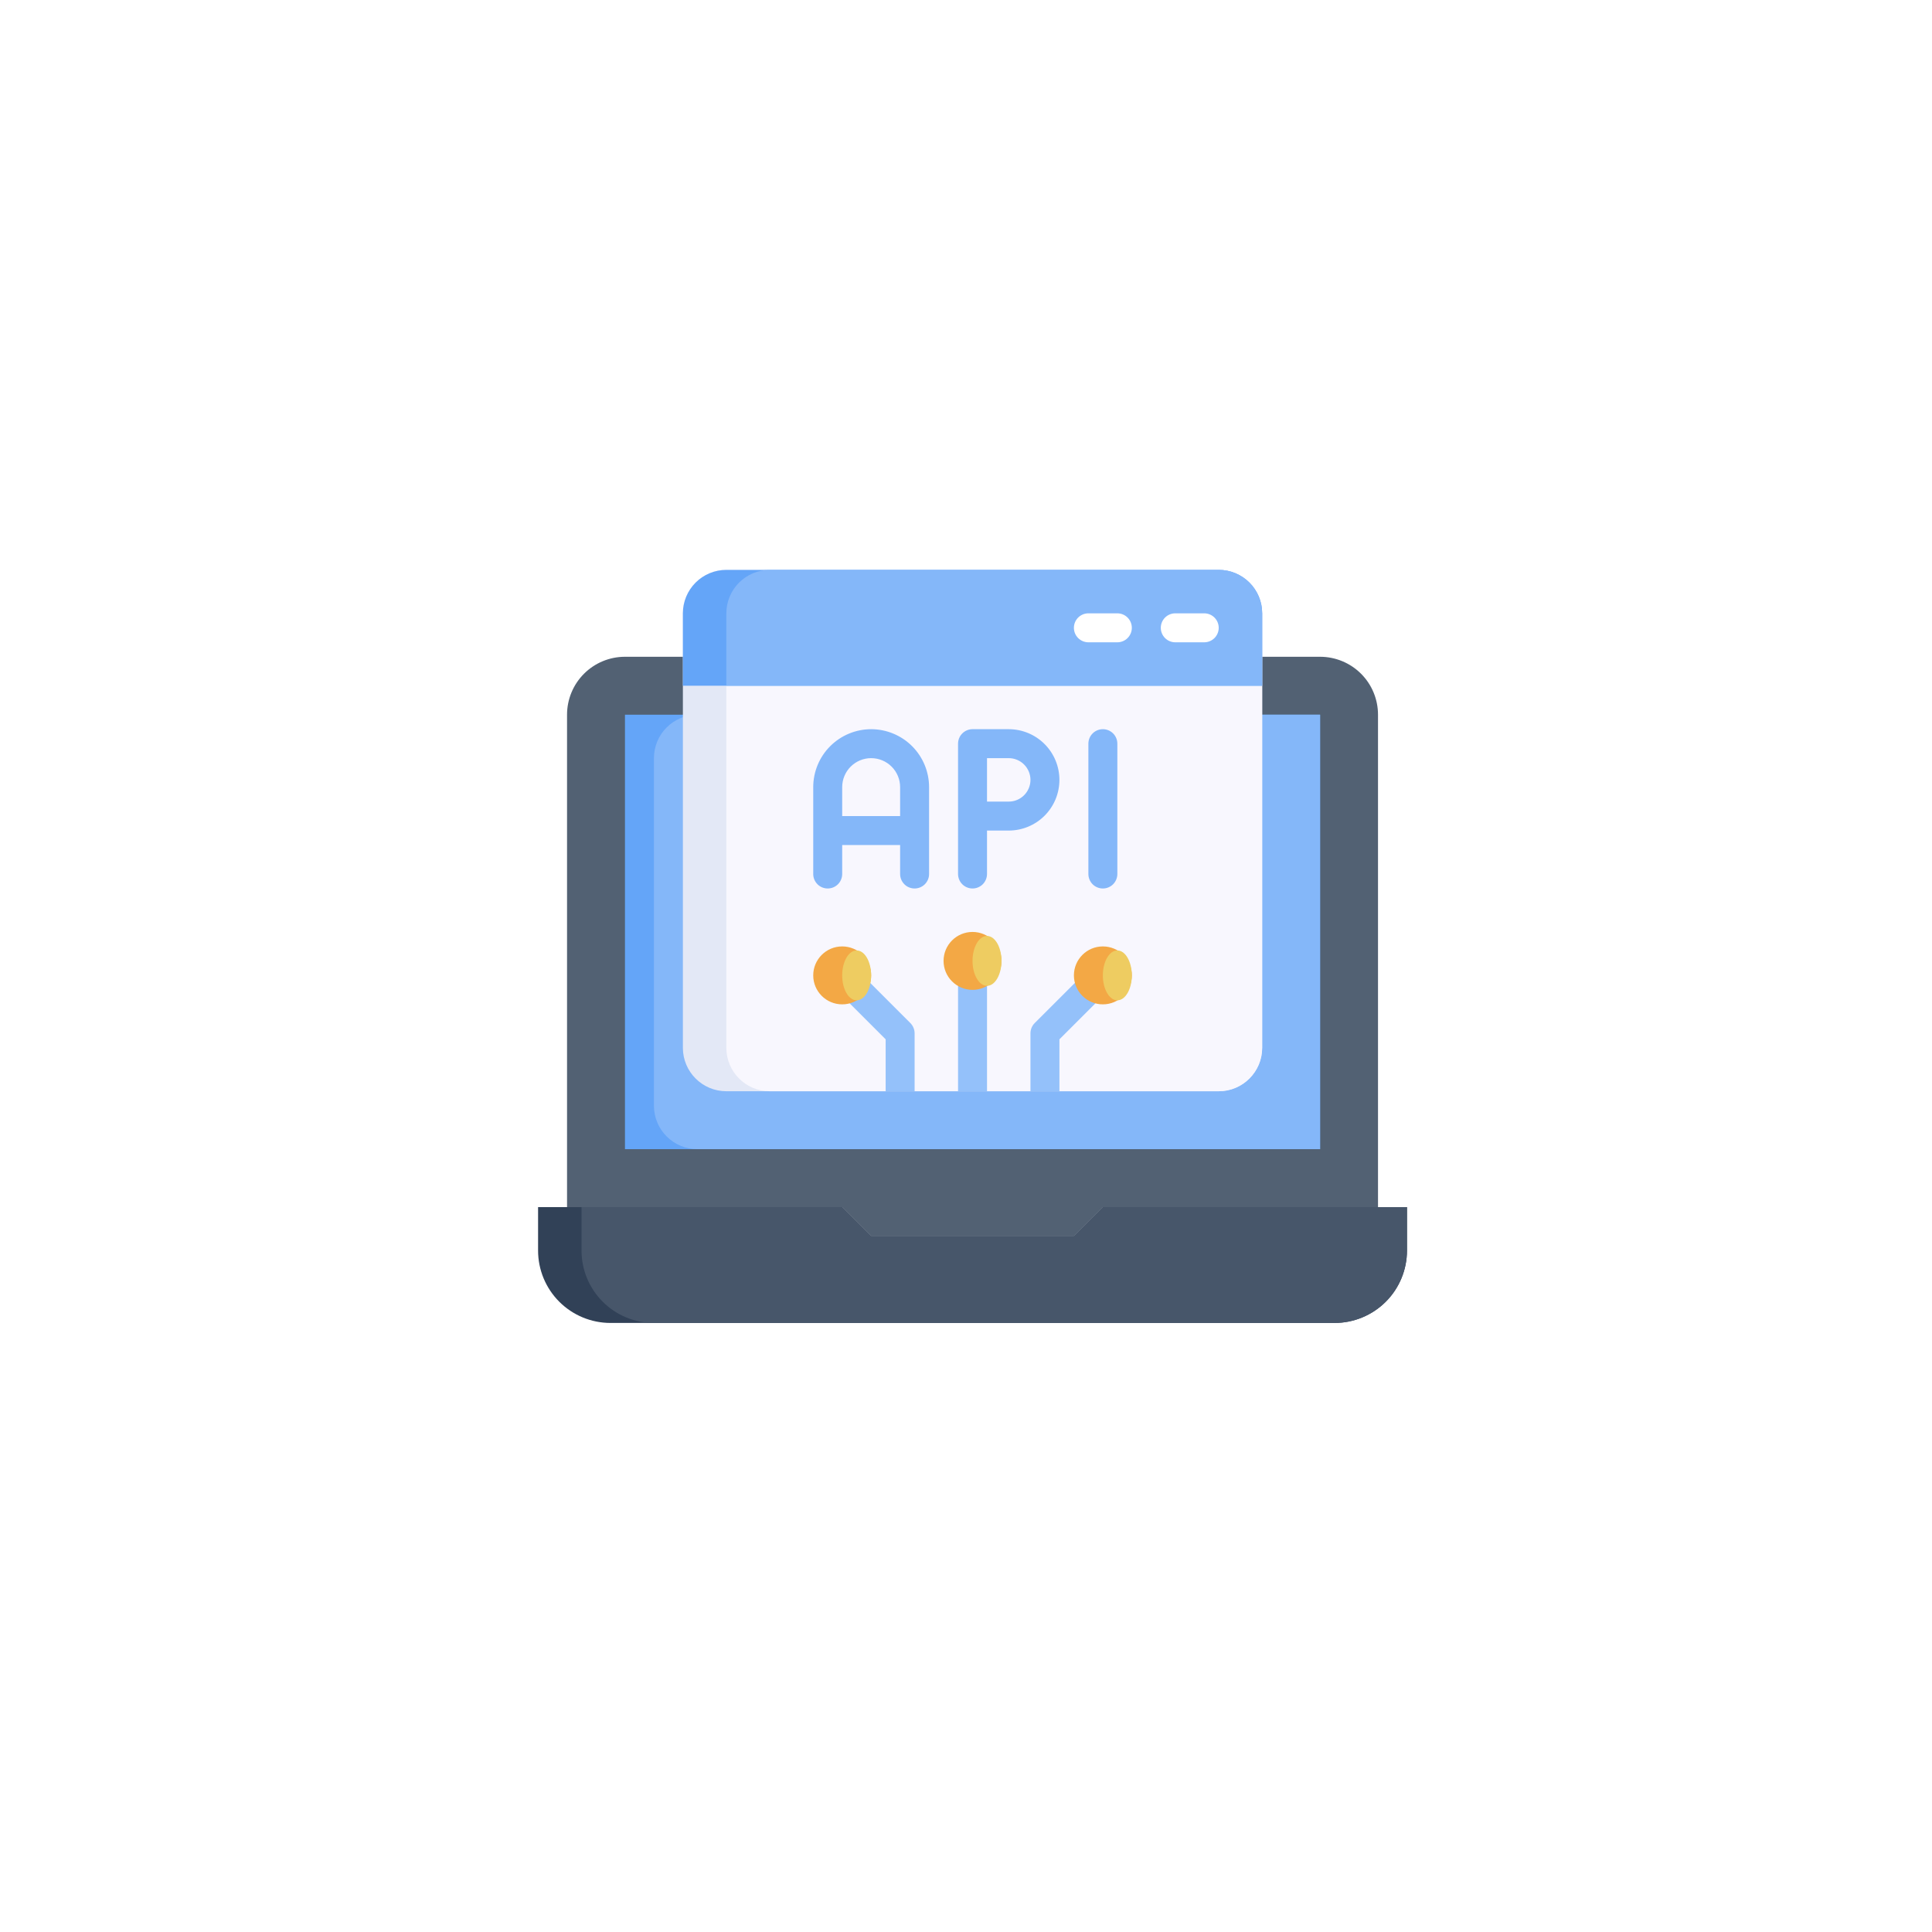 <svg width="148" height="148" viewBox="0 0 148 148" fill="none" xmlns="http://www.w3.org/2000/svg">
<g filter="url(#filter0_d_2030_379)">
<circle cx="74" cy="72" r="60" fill="white"/>
</g>
<path d="M64.516 92.469L66.734 94.688H82.266L84.484 92.469H105.562V54.75C105.562 53.573 105.095 52.444 104.263 51.612C103.431 50.78 102.302 50.312 101.125 50.312H47.875C46.698 50.312 45.569 50.78 44.737 51.612C43.905 52.444 43.438 53.573 43.438 54.75V92.469H64.516Z" fill="#526173"/>
<path d="M47.875 54.75H101.125V88.031H47.875V54.75Z" fill="#64A5F8"/>
<path d="M53.422 54.75C52.539 54.75 51.693 55.101 51.069 55.725C50.444 56.349 50.094 57.196 50.094 58.078V84.703C50.094 85.586 50.444 86.432 51.069 87.056C51.693 87.681 52.539 88.031 53.422 88.031H101.125V54.75H53.422Z" fill="#84B7F9"/>
<path d="M93.359 43.656H55.641C53.803 43.656 52.312 45.146 52.312 46.984V80.266C52.312 82.104 53.803 83.594 55.641 83.594H93.359C95.197 83.594 96.688 82.104 96.688 80.266V46.984C96.688 45.146 95.197 43.656 93.359 43.656Z" fill="#E3E8F6"/>
<path d="M93.359 43.656H58.969C57.131 43.656 55.641 45.146 55.641 46.984V80.266C55.641 82.104 57.131 83.594 58.969 83.594H93.359C95.197 83.594 96.688 82.104 96.688 80.266V46.984C96.688 45.146 95.197 43.656 93.359 43.656Z" fill="#F8F7FE"/>
<path d="M93.359 43.656H55.641C54.758 43.656 53.911 44.007 53.287 44.631C52.663 45.255 52.312 46.102 52.312 46.984V52.531H96.688V46.984C96.688 46.102 96.337 45.255 95.713 44.631C95.089 44.007 94.242 43.656 93.359 43.656Z" fill="#64A5F8"/>
<path d="M93.359 43.656H58.969C58.086 43.656 57.24 44.007 56.615 44.631C55.991 45.255 55.641 46.102 55.641 46.984V52.531H96.688V46.984C96.688 46.102 96.337 45.255 95.713 44.631C95.089 44.007 94.242 43.656 93.359 43.656Z" fill="#84B7F9"/>
<path d="M46.766 101.344C45.294 101.344 43.884 100.759 42.843 99.719C41.803 98.679 41.219 97.268 41.219 95.797V92.469H64.516L66.734 94.688H82.266L84.484 92.469H107.781V95.797C107.781 97.268 107.197 98.679 106.157 99.719C105.116 100.759 103.705 101.344 102.234 101.344H46.766Z" fill="#314157"/>
<path d="M107.781 95.797V92.469H84.484L82.266 94.688H66.734L64.516 92.469H44.547V95.797C44.547 97.268 45.131 98.679 46.172 99.719C47.212 100.759 48.623 101.344 50.094 101.344H102.234C103.705 101.344 105.116 100.759 106.157 99.719C107.197 98.679 107.781 97.268 107.781 95.797Z" fill="#47566A"/>
<path d="M92.25 49.203H90.031C89.737 49.203 89.455 49.086 89.247 48.878C89.039 48.67 88.922 48.388 88.922 48.094C88.922 47.8 89.039 47.517 89.247 47.309C89.455 47.101 89.737 46.984 90.031 46.984H92.25C92.544 46.984 92.826 47.101 93.034 47.309C93.243 47.517 93.359 47.8 93.359 48.094C93.359 48.388 93.243 48.67 93.034 48.878C92.826 49.086 92.544 49.203 92.25 49.203ZM85.594 49.203H83.375C83.081 49.203 82.799 49.086 82.591 48.878C82.382 48.67 82.266 48.388 82.266 48.094C82.266 47.8 82.382 47.517 82.591 47.309C82.799 47.101 83.081 46.984 83.375 46.984H85.594C85.888 46.984 86.17 47.101 86.378 47.309C86.586 47.517 86.703 47.8 86.703 48.094C86.703 48.388 86.586 48.67 86.378 48.878C86.17 49.086 85.888 49.203 85.594 49.203Z" fill="white"/>
<path d="M66.734 55.859C65.558 55.861 64.43 56.329 63.598 57.16C62.766 57.992 62.298 59.12 62.297 60.297V66.953C62.297 67.247 62.414 67.529 62.622 67.738C62.83 67.946 63.112 68.062 63.406 68.062C63.7 68.062 63.983 67.946 64.191 67.738C64.399 67.529 64.516 67.247 64.516 66.953V64.734H68.953V66.953C68.953 67.247 69.07 67.529 69.278 67.738C69.486 67.946 69.768 68.062 70.062 68.062C70.357 68.062 70.639 67.946 70.847 67.738C71.055 67.529 71.172 67.247 71.172 66.953V60.297C71.171 59.12 70.703 57.992 69.871 57.16C69.039 56.329 67.911 55.861 66.734 55.859ZM64.516 62.516V60.297C64.516 59.708 64.749 59.144 65.165 58.728C65.582 58.312 66.146 58.078 66.734 58.078C67.323 58.078 67.887 58.312 68.303 58.728C68.719 59.144 68.953 59.708 68.953 60.297V62.516H64.516ZM77.273 55.859H74.5C74.206 55.859 73.924 55.976 73.716 56.184C73.507 56.392 73.391 56.675 73.391 56.969V66.953C73.391 67.247 73.507 67.529 73.716 67.738C73.924 67.946 74.206 68.062 74.5 68.062C74.794 68.062 75.076 67.946 75.284 67.738C75.493 67.529 75.609 67.247 75.609 66.953V63.625H77.273C78.303 63.625 79.291 63.216 80.019 62.488C80.747 61.76 81.156 60.772 81.156 59.742C81.156 58.712 80.747 57.725 80.019 56.997C79.291 56.269 78.303 55.859 77.273 55.859ZM77.273 61.406H75.609V58.078H77.273C77.715 58.078 78.138 58.253 78.45 58.566C78.762 58.878 78.938 59.301 78.938 59.742C78.938 60.184 78.762 60.607 78.45 60.919C78.138 61.231 77.715 61.406 77.273 61.406ZM84.484 55.859C84.19 55.859 83.908 55.976 83.7 56.184C83.492 56.392 83.375 56.675 83.375 56.969V66.953C83.375 67.247 83.492 67.529 83.7 67.738C83.908 67.946 84.19 68.062 84.484 68.062C84.779 68.062 85.061 67.946 85.269 67.738C85.477 67.529 85.594 67.247 85.594 66.953V56.969C85.594 56.675 85.477 56.392 85.269 56.184C85.061 55.976 84.779 55.859 84.484 55.859Z" fill="#84B7F9"/>
<path d="M70.063 83.594H67.845V79.616L64.84 76.613L66.409 75.043L69.738 78.371C69.946 78.58 70.063 78.862 70.063 79.156V83.594ZM81.157 83.594H78.938V79.156C78.939 78.862 79.055 78.58 79.263 78.371L82.593 75.043L84.162 76.613L81.157 79.616V83.594ZM73.391 74.718H75.61V83.594H73.391V74.718Z" fill="#94C1FA"/>
<path d="M74.5 75.828C75.725 75.828 76.719 74.835 76.719 73.609C76.719 72.384 75.725 71.391 74.5 71.391C73.275 71.391 72.281 72.384 72.281 73.609C72.281 74.835 73.275 75.828 74.5 75.828Z" fill="#F3A845"/>
<path d="M75.609 75.52C76.222 75.52 76.719 74.665 76.719 73.609C76.719 72.554 76.222 71.698 75.609 71.698C74.997 71.698 74.5 72.554 74.5 73.609C74.5 74.665 74.997 75.52 75.609 75.52Z" fill="#EECC61"/>
<path d="M84.484 76.938C85.71 76.938 86.703 75.944 86.703 74.719C86.703 73.493 85.71 72.5 84.484 72.5C83.259 72.5 82.266 73.493 82.266 74.719C82.266 75.944 83.259 76.938 84.484 76.938Z" fill="#F3A845"/>
<path d="M85.594 76.63C86.206 76.63 86.703 75.774 86.703 74.719C86.703 73.663 86.206 72.808 85.594 72.808C84.981 72.808 84.484 73.663 84.484 74.719C84.484 75.774 84.981 76.63 85.594 76.63Z" fill="#EECC61"/>
<path d="M64.516 76.938C65.741 76.938 66.734 75.944 66.734 74.719C66.734 73.493 65.741 72.5 64.516 72.5C63.29 72.5 62.297 73.493 62.297 74.719C62.297 75.944 63.29 76.938 64.516 76.938Z" fill="#F3A845"/>
<path d="M65.625 76.63C66.238 76.63 66.734 75.774 66.734 74.719C66.734 73.663 66.238 72.808 65.625 72.808C65.012 72.808 64.516 73.663 64.516 74.719C64.516 75.774 65.012 76.63 65.625 76.63Z" fill="#EECC61"/>
<defs>
<filter id="filter0_d_2030_379" x="0.667" y="0.571" width="146.667" height="146.667" filterUnits="userSpaceOnUse" color-interpolation-filters="sRGB">
<feFlood flood-opacity="0" result="BackgroundImageFix"/>
<feColorMatrix in="SourceAlpha" type="matrix" values="0 0 0 0 0 0 0 0 0 0 0 0 0 0 0 0 0 0 127 0" result="hardAlpha"/>
<feOffset dy="1.905"/>
<feGaussianBlur stdDeviation="6.667"/>
<feComposite in2="hardAlpha" operator="out"/>
<feColorMatrix type="matrix" values="0 0 0 0 0.696 0 0 0 0 0.696 0 0 0 0 0.696 0 0 0 0.25 0"/>
<feBlend mode="normal" in2="BackgroundImageFix" result="effect1_dropShadow_2030_379"/>
<feBlend mode="normal" in="SourceGraphic" in2="effect1_dropShadow_2030_379" result="shape"/>
</filter>
</defs>
</svg>
